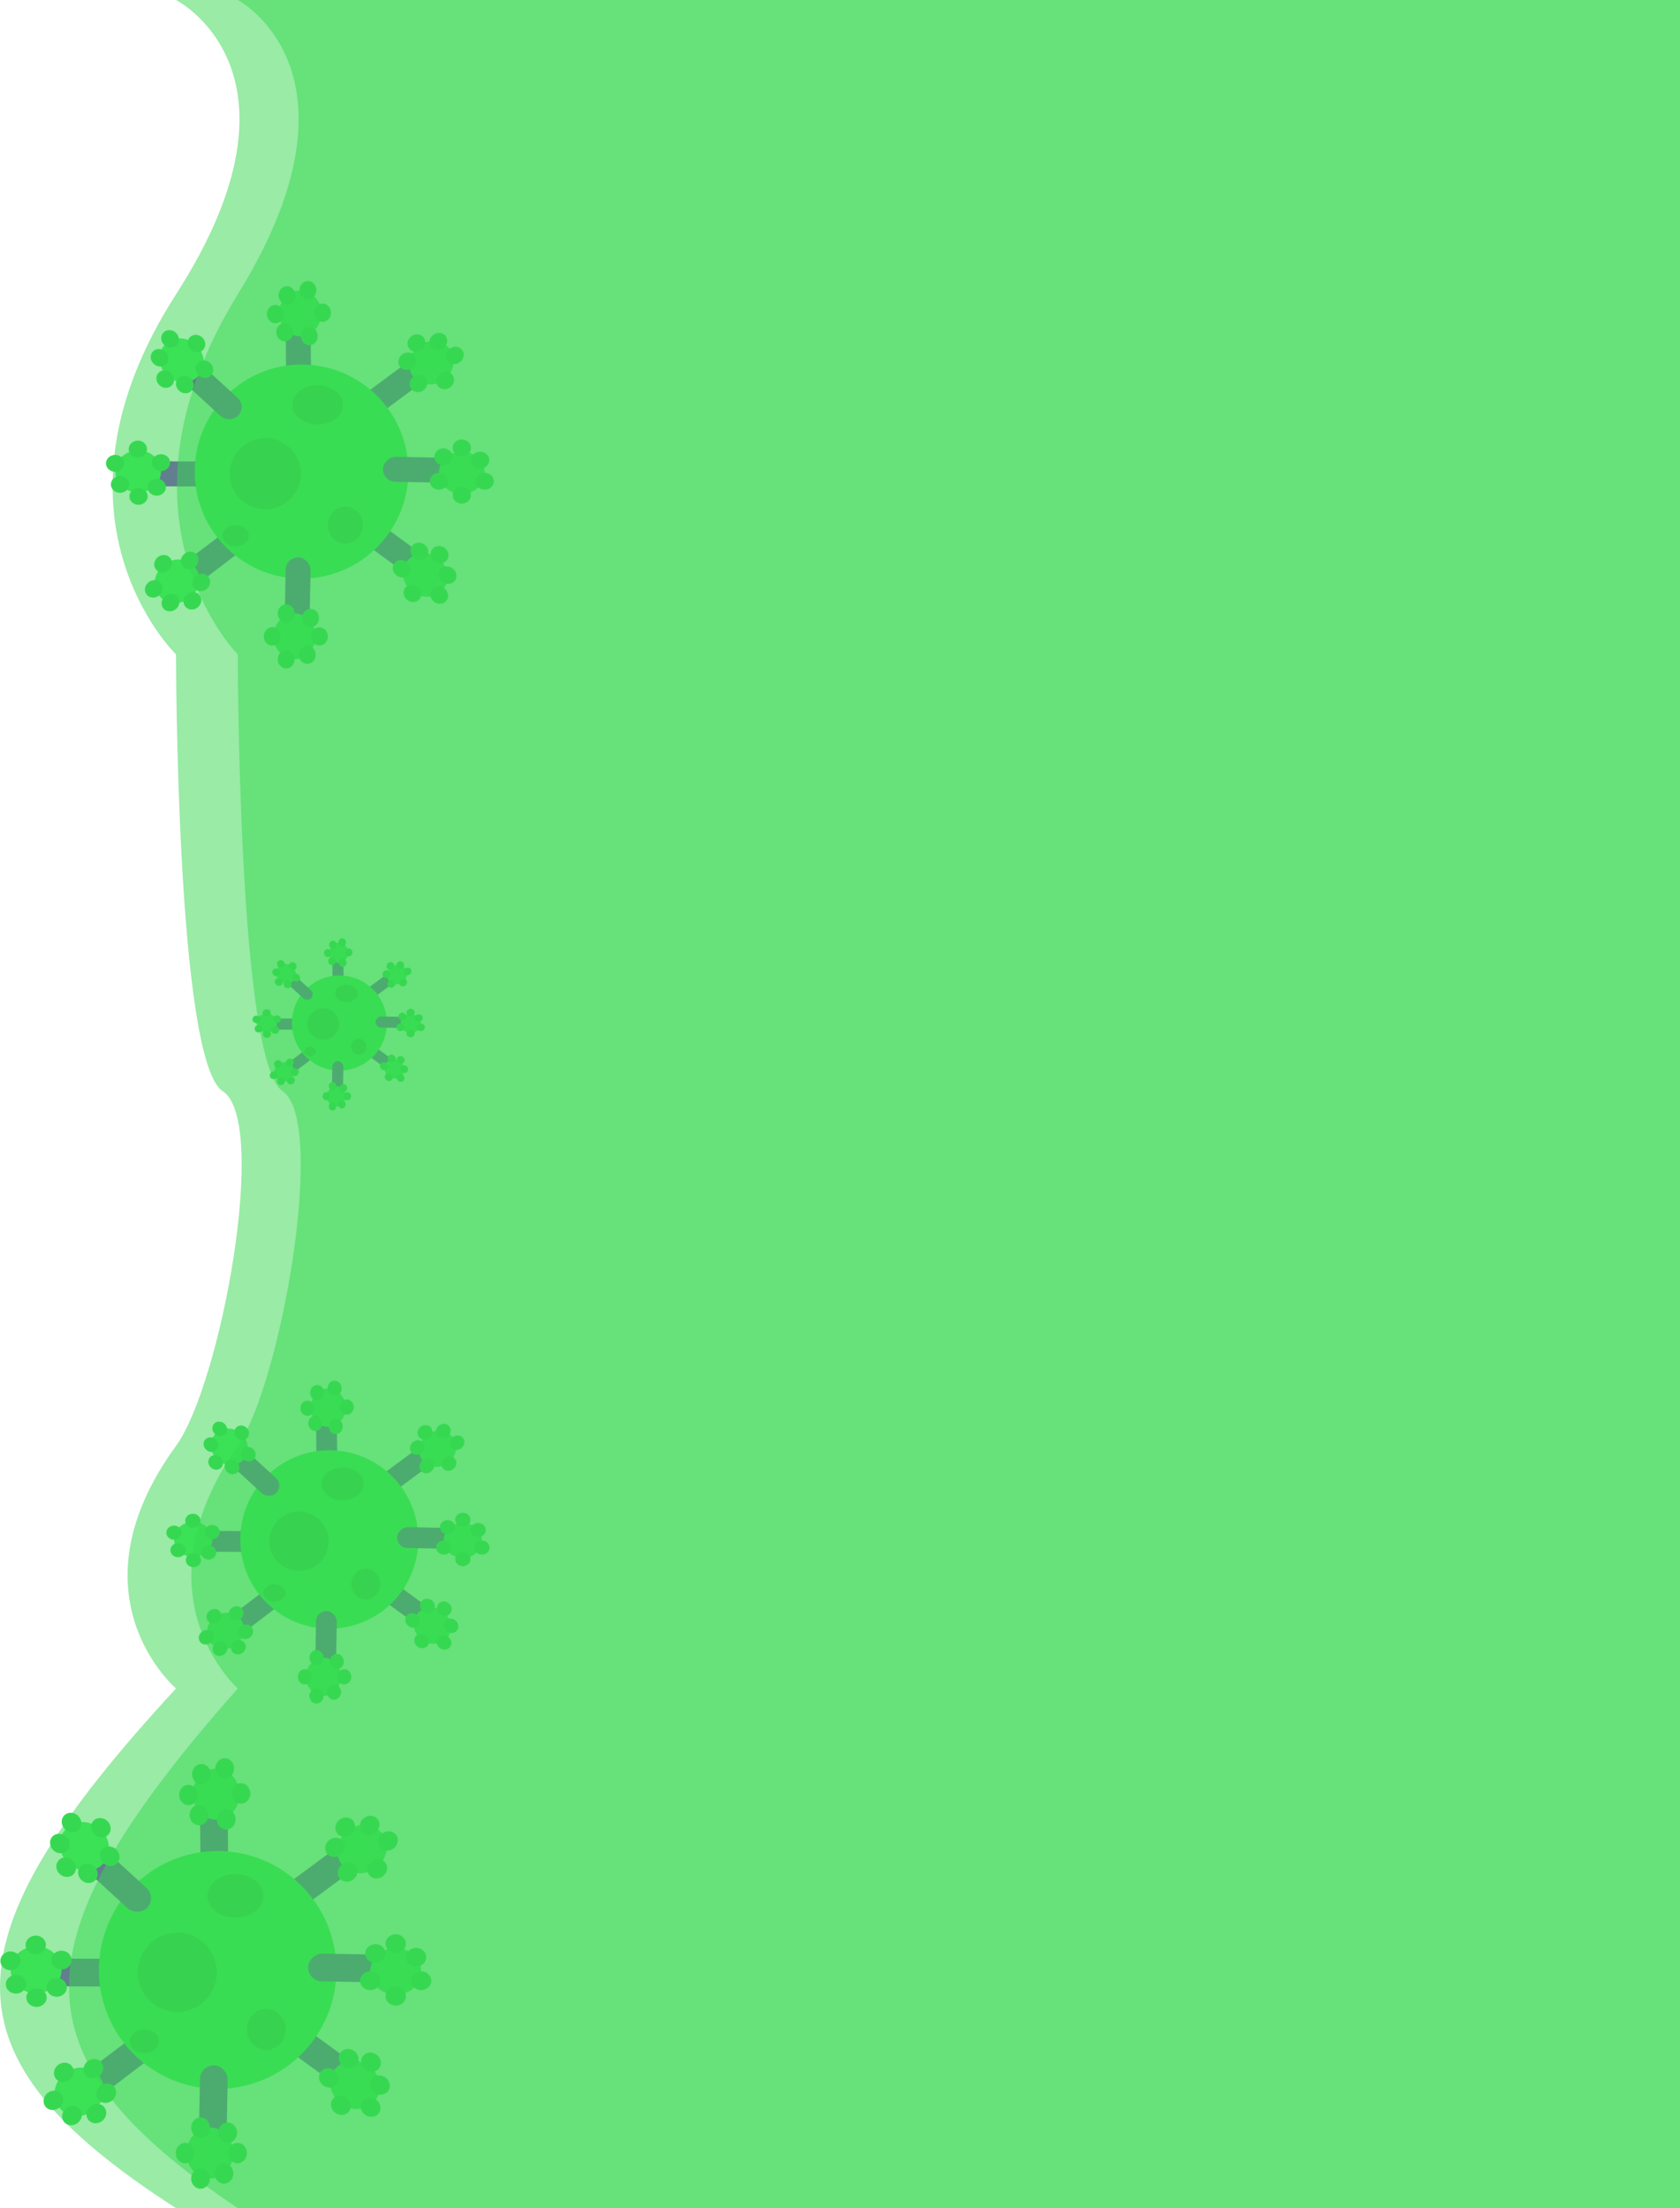 <svg width="779" height="1024" viewBox="0 0 779 1024" fill="none" xmlns="http://www.w3.org/2000/svg">
<rect width="5.144" height="13.22" rx="2.572" transform="matrix(0.594 0.805 -0.804 0.595 179.903 451.356)" fill="#8D22CF"/>
<ellipse rx="4.721" ry="4.351" transform="matrix(0.792 -0.61 0.609 0.793 184.156 451.987)" fill="#40EC5B"/>
<ellipse rx="1.889" ry="1.74" transform="matrix(0.792 -0.61 0.609 0.793 185.558 447.611)" fill="#37D851"/>
<ellipse rx="1.889" ry="1.74" transform="matrix(0.792 -0.61 0.609 0.793 179.15 451.67)" fill="#37D851"/>
<ellipse rx="1.889" ry="1.74" transform="matrix(0.792 -0.61 0.609 0.793 181.476 456.25)" fill="#37D851"/>
<ellipse rx="1.889" ry="1.74" transform="matrix(0.792 -0.61 0.609 0.793 186.964 455.645)" fill="#37D851"/>
<ellipse rx="1.889" ry="1.74" transform="matrix(0.792 -0.61 0.609 0.793 188.956 450.486)" fill="#37D851"/>
<ellipse rx="1.889" ry="1.74" transform="matrix(0.792 -0.61 0.609 0.793 181.029 447.916)" fill="#37D851"/>
<rect width="5.143" height="13.22" rx="2.572" transform="matrix(-0.605 -0.796 0.795 -0.606 135.957 497.598)" fill="#8D22CF"/>
<ellipse rx="4.722" ry="4.351" transform="matrix(-0.784 0.621 -0.62 -0.785 131.695 497.026)" fill="#40EC5B"/>
<ellipse rx="1.889" ry="1.74" transform="matrix(-0.784 0.621 -0.62 -0.785 130.353 501.422)" fill="#37D851"/>
<ellipse rx="1.889" ry="1.74" transform="matrix(-0.784 0.621 -0.62 -0.785 136.705 497.274)" fill="#37D851"/>
<ellipse rx="1.889" ry="1.74" transform="matrix(-0.784 0.621 -0.62 -0.785 134.316 492.727)" fill="#37D851"/>
<ellipse rx="1.889" ry="1.74" transform="matrix(-0.784 0.621 -0.62 -0.785 128.836 493.407)" fill="#37D851"/>
<ellipse rx="1.889" ry="1.74" transform="matrix(-0.784 0.621 -0.62 -0.785 126.916 498.594)" fill="#37D851"/>
<ellipse rx="1.889" ry="1.74" transform="matrix(-0.784 0.621 -0.62 -0.785 134.877 501.055)" fill="#37D851"/>
<rect width="5.144" height="13.219" rx="2.572" transform="matrix(-0.588 0.808 -0.807 -0.59 182.193 491.48)" fill="#8D22CF"/>
<ellipse rx="4.721" ry="4.351" transform="matrix(0.819 0.574 -0.573 0.82 182.866 495.735)" fill="#40EC5B"/>
<ellipse rx="1.888" ry="1.74" transform="matrix(0.819 0.574 -0.573 0.82 187.453 495.765)" fill="#37D851"/>
<ellipse rx="1.888" ry="1.74" transform="matrix(0.819 0.574 -0.573 0.82 181.669 490.855)" fill="#37D851"/>
<ellipse rx="1.888" ry="1.74" transform="matrix(0.819 0.574 -0.573 0.82 178.004 494.449)" fill="#37D851"/>
<ellipse rx="1.888" ry="1.74" transform="matrix(0.819 0.574 -0.573 0.82 180.223 499.515)" fill="#37D851"/>
<ellipse rx="1.888" ry="1.74" transform="matrix(0.819 0.574 -0.573 0.82 185.733 499.873)" fill="#37D851"/>
<ellipse rx="1.888" ry="1.74" transform="matrix(0.819 0.574 -0.573 0.82 185.808 491.527)" fill="#37D851"/>
<rect width="5.147" height="13.211" rx="2.574" transform="matrix(0.004 -1 1 0.004 126.731 477.444)" fill="#8D22CF"/>
<ellipse rx="4.718" ry="4.354" transform="matrix(-1 0.015 -0.015 -1 123.698 474.39)" fill="#40EC5B"/>
<ellipse rx="1.887" ry="1.741" transform="matrix(-1 0.015 -0.015 -1 119.962 477.058)" fill="#37D851"/>
<ellipse rx="1.887" ry="1.741" transform="matrix(-1 0.015 -0.015 -1 127.521 477.643)" fill="#37D851"/>
<ellipse rx="1.887" ry="1.741" transform="matrix(-1 0.015 -0.015 -1 128.39 472.579)" fill="#37D851"/>
<ellipse rx="1.887" ry="1.741" transform="matrix(-1 0.015 -0.015 -1 123.63 469.776)" fill="#37D851"/>
<ellipse rx="1.887" ry="1.741" transform="matrix(-1 0.015 -0.015 -1 118.955 472.719)" fill="#37D851"/>
<ellipse rx="1.887" ry="1.741" transform="matrix(-1 0.015 -0.015 -1 123.774 479.527)" fill="#37D851"/>
<rect width="5.138" height="13.235" rx="2.569" transform="matrix(1 -0.011 0.011 1 154.087 444.889)" fill="#8D22CF"/>
<ellipse rx="4.727" ry="4.346" transform="matrix(-0.03 -1 1 -0.03 157.088 441.805)" fill="#40EC5B"/>
<ellipse rx="1.891" ry="1.738" transform="matrix(-0.03 -1 1 -0.03 154.369 438.103)" fill="#37D851"/>
<ellipse rx="1.891" ry="1.738" transform="matrix(-0.03 -1 1 -0.03 153.9 445.684)" fill="#37D851"/>
<ellipse rx="1.891" ry="1.738" transform="matrix(-0.03 -1 1 -0.03 158.967 446.477)" fill="#37D851"/>
<ellipse rx="1.891" ry="1.738" transform="matrix(-0.03 -1 1 -0.03 161.693 441.667)" fill="#37D851"/>
<ellipse rx="1.891" ry="1.738" transform="matrix(-0.03 -1 1 -0.03 158.685 437.028)" fill="#37D851"/>
<ellipse rx="1.891" ry="1.738" transform="matrix(-0.03 -1 1 -0.03 151.963 441.959)" fill="#37D851"/>
<ellipse cx="157.367" cy="474.412" rx="22.018" ry="22.059" fill="#40EC5B"/>
<ellipse cx="149.881" cy="474.853" rx="7.339" ry="7.353" fill="#37C44D"/>
<ellipse cx="143.789" cy="487.647" rx="2.716" ry="2.206" fill="#37C44D"/>
<ellipse cx="166.394" cy="485.441" rx="3.596" ry="3.824" fill="#37C44D"/>
<ellipse cx="160.67" cy="460.662" rx="5.211" ry="4.044" fill="#37C44D"/>
<rect width="5.143" height="13.222" rx="2.571" transform="matrix(0.674 -0.738 0.737 0.676 132.857 455.8)" fill="#8D22CF"/>
<ellipse rx="4.722" ry="4.35" transform="matrix(-0.75 -0.662 0.66 -0.751 132.661 451.497)" fill="#40EC5B"/>
<ellipse rx="1.889" ry="1.74" transform="matrix(-0.75 -0.662 0.66 -0.751 128.105 450.957)" fill="#37D851"/>
<ellipse rx="1.889" ry="1.74" transform="matrix(-0.75 -0.662 0.66 -0.751 133.309 456.48)" fill="#37D851"/>
<ellipse rx="1.889" ry="1.74" transform="matrix(-0.75 -0.662 0.66 -0.751 137.35 453.315)" fill="#37D851"/>
<ellipse rx="1.889" ry="1.74" transform="matrix(-0.75 -0.662 0.66 -0.751 135.706 448.035)" fill="#37D851"/>
<ellipse rx="1.889" ry="1.74" transform="matrix(-0.75 -0.662 0.66 -0.751 130.269 447.065)" fill="#37D851"/>
<ellipse rx="1.889" ry="1.74" transform="matrix(-0.75 -0.662 0.66 -0.751 129.271 455.352)" fill="#37D851"/>
<rect width="5.138" height="13.235" rx="2.569" transform="matrix(-1 -0.019 0.019 -1 159.024 505.389)" fill="#8D22CF"/>
<ellipse cx="155.932" cy="508.382" rx="4.727" ry="4.346" transform="rotate(90 155.932 508.382)" fill="#40EC5B"/>
<ellipse cx="158.539" cy="512.164" rx="1.891" ry="1.738" transform="rotate(90 158.539 512.164)" fill="#37D851"/>
<ellipse cx="159.235" cy="504.601" rx="1.891" ry="1.738" transform="rotate(90 159.235 504.601)" fill="#37D851"/>
<ellipse cx="154.193" cy="503.655" rx="1.891" ry="1.738" transform="rotate(90 154.193 503.655)" fill="#37D851"/>
<ellipse cx="151.325" cy="508.382" rx="1.891" ry="1.738" transform="rotate(90 151.325 508.382)" fill="#37D851"/>
<ellipse cx="154.193" cy="513.109" rx="1.891" ry="1.738" transform="rotate(90 154.193 513.109)" fill="#37D851"/>
<ellipse cx="161.06" cy="508.382" rx="1.891" ry="1.738" transform="rotate(90 161.06 508.382)" fill="#37D851"/>
<rect width="5.147" height="13.211" rx="2.574" transform="matrix(-0.019 1 -1 -0.019 187.407 471.575)" fill="#8D22CF"/>
<ellipse cx="190.394" cy="474.673" rx="4.718" ry="4.354" fill="#40EC5B"/>
<ellipse cx="194.169" cy="472.061" rx="1.887" ry="1.741" fill="#37D851"/>
<ellipse cx="186.62" cy="471.365" rx="1.887" ry="1.741" fill="#37D851"/>
<ellipse cx="185.676" cy="476.415" rx="1.887" ry="1.741" fill="#37D851"/>
<ellipse cx="190.394" cy="479.288" rx="1.887" ry="1.741" fill="#37D851"/>
<ellipse cx="195.113" cy="476.415" rx="1.887" ry="1.741" fill="#37D851"/>
<ellipse cx="190.394" cy="469.536" rx="1.887" ry="1.741" fill="#37D851"/>
<rect width="11.573" height="29.745" rx="5.786" transform="matrix(0.594 0.805 -0.804 0.595 190.531 166.802)" fill="#8D22CF"/>
<ellipse rx="10.623" ry="9.789" transform="matrix(0.792 -0.61 0.609 0.793 200.101 168.222)" fill="#40EC5B"/>
<ellipse rx="4.249" ry="3.916" transform="matrix(0.792 -0.61 0.609 0.793 203.256 158.375)" fill="#37D851"/>
<ellipse rx="4.249" ry="3.916" transform="matrix(0.792 -0.61 0.609 0.793 188.839 167.508)" fill="#37D851"/>
<ellipse rx="4.249" ry="3.916" transform="matrix(0.792 -0.61 0.609 0.793 194.072 177.812)" fill="#37D851"/>
<ellipse rx="4.249" ry="3.916" transform="matrix(0.792 -0.61 0.609 0.793 206.421 176.452)" fill="#37D851"/>
<ellipse rx="4.249" ry="3.916" transform="matrix(0.792 -0.61 0.609 0.793 210.901 164.843)" fill="#37D851"/>
<ellipse rx="4.249" ry="3.916" transform="matrix(0.792 -0.61 0.609 0.793 193.067 159.06)" fill="#37D851"/>
<rect width="11.573" height="29.746" rx="5.786" transform="matrix(-0.605 -0.796 0.795 -0.606 91.653 270.846)" fill="#8D22CF"/>
<ellipse rx="10.623" ry="9.789" transform="matrix(-0.784 0.621 -0.62 -0.785 82.064 269.559)" fill="#40EC5B"/>
<ellipse rx="4.249" ry="3.916" transform="matrix(-0.784 0.621 -0.62 -0.785 79.045 279.448)" fill="#37D851"/>
<ellipse rx="4.249" ry="3.916" transform="matrix(-0.784 0.621 -0.62 -0.785 93.335 270.116)" fill="#37D851"/>
<ellipse rx="4.249" ry="3.916" transform="matrix(-0.784 0.621 -0.62 -0.785 87.961 259.886)" fill="#37D851"/>
<ellipse rx="4.249" ry="3.916" transform="matrix(-0.784 0.621 -0.62 -0.785 75.632 261.417)" fill="#37D851"/>
<ellipse rx="4.249" ry="3.916" transform="matrix(-0.784 0.621 -0.62 -0.785 71.312 273.087)" fill="#37D851"/>
<ellipse rx="4.249" ry="3.916" transform="matrix(-0.784 0.621 -0.62 -0.785 89.224 278.623)" fill="#37D851"/>
<rect width="11.574" height="29.743" rx="5.787" transform="matrix(-0.588 0.808 -0.807 -0.59 195.686 257.081)" fill="#8D22CF"/>
<ellipse rx="10.622" ry="9.79" transform="matrix(0.819 0.574 -0.573 0.82 197.198 266.654)" fill="#40EC5B"/>
<ellipse rx="4.249" ry="3.916" transform="matrix(0.819 0.574 -0.573 0.82 207.52 266.722)" fill="#37D851"/>
<ellipse rx="4.249" ry="3.916" transform="matrix(0.819 0.574 -0.573 0.82 194.506 255.675)" fill="#37D851"/>
<ellipse rx="4.249" ry="3.916" transform="matrix(0.819 0.574 -0.573 0.82 186.259 263.761)" fill="#37D851"/>
<ellipse rx="4.249" ry="3.916" transform="matrix(0.819 0.574 -0.573 0.82 191.252 275.158)" fill="#37D851"/>
<ellipse rx="4.249" ry="3.916" transform="matrix(0.819 0.574 -0.573 0.82 203.649 275.966)" fill="#37D851"/>
<ellipse rx="4.249" ry="3.916" transform="matrix(0.819 0.574 -0.573 0.82 203.818 257.187)" fill="#37D851"/>
<rect width="11.581" height="29.725" rx="5.79" transform="matrix(0.004 -1 1 0.004 70.894 225.499)" fill="#8D22CF"/>
<ellipse rx="10.616" ry="9.796" transform="matrix(-1 0.015 -0.015 -1 64.071 218.628)" fill="#40EC5B"/>
<ellipse rx="4.246" ry="3.918" transform="matrix(-1 0.015 -0.015 -1 55.665 224.631)" fill="#37D851"/>
<ellipse rx="4.246" ry="3.918" transform="matrix(-1 0.015 -0.015 -1 72.672 225.947)" fill="#37D851"/>
<ellipse rx="4.246" ry="3.918" transform="matrix(-1 0.015 -0.015 -1 74.628 214.553)" fill="#37D851"/>
<ellipse rx="4.246" ry="3.918" transform="matrix(-1 0.015 -0.015 -1 63.918 208.246)" fill="#37D851"/>
<ellipse rx="4.246" ry="3.918" transform="matrix(-1 0.015 -0.015 -1 53.398 214.867)" fill="#37D851"/>
<ellipse rx="4.246" ry="3.918" transform="matrix(-1 0.015 -0.015 -1 64.241 230.186)" fill="#37D851"/>
<rect width="11.56" height="29.779" rx="5.78" transform="matrix(1 -0.011 0.011 1 132.445 152.251)" fill="#8D22CF"/>
<ellipse rx="10.636" ry="9.778" transform="matrix(-0.03 -1 1 -0.03 139.199 145.311)" fill="#40EC5B"/>
<ellipse rx="4.254" ry="3.911" transform="matrix(-0.03 -1 1 -0.03 133.081 136.982)" fill="#37D851"/>
<ellipse rx="4.254" ry="3.911" transform="matrix(-0.03 -1 1 -0.03 132.025 154.038)" fill="#37D851"/>
<ellipse rx="4.254" ry="3.911" transform="matrix(-0.03 -1 1 -0.03 143.426 155.824)" fill="#37D851"/>
<ellipse rx="4.254" ry="3.911" transform="matrix(-0.03 -1 1 -0.03 149.559 145)" fill="#37D851"/>
<ellipse rx="4.254" ry="3.911" transform="matrix(-0.03 -1 1 -0.03 142.791 134.563)" fill="#37D851"/>
<ellipse rx="4.254" ry="3.911" transform="matrix(-0.03 -1 1 -0.03 127.666 145.657)" fill="#37D851"/>
<ellipse cx="139.826" cy="218.677" rx="49.541" ry="49.632" fill="#40EC5B"/>
<ellipse cx="122.982" cy="219.67" rx="16.514" ry="16.544" fill="#37C44D"/>
<ellipse cx="109.275" cy="248.456" rx="6.11" ry="4.963" fill="#37C44D"/>
<ellipse cx="160.138" cy="243.493" rx="8.092" ry="8.603" fill="#37C44D"/>
<ellipse cx="147.257" cy="187.739" rx="11.725" ry="9.099" fill="#37C44D"/>
<rect width="11.572" height="29.749" rx="5.786" transform="matrix(0.674 -0.738 0.737 0.676 84.679 176.8)" fill="#8D22CF"/>
<ellipse rx="10.624" ry="9.788" transform="matrix(-0.75 -0.662 0.66 -0.751 84.236 167.119)" fill="#40EC5B"/>
<ellipse rx="4.25" ry="3.915" transform="matrix(-0.75 -0.662 0.66 -0.751 73.985 165.904)" fill="#37D851"/>
<ellipse rx="4.25" ry="3.915" transform="matrix(-0.75 -0.662 0.66 -0.751 85.696 178.329)" fill="#37D851"/>
<ellipse rx="4.25" ry="3.915" transform="matrix(-0.75 -0.662 0.66 -0.751 94.787 171.209)" fill="#37D851"/>
<ellipse rx="4.25" ry="3.915" transform="matrix(-0.75 -0.662 0.66 -0.751 91.088 159.327)" fill="#37D851"/>
<ellipse rx="4.25" ry="3.915" transform="matrix(-0.75 -0.662 0.66 -0.751 78.856 157.148)" fill="#37D851"/>
<ellipse rx="4.25" ry="3.915" transform="matrix(-0.75 -0.662 0.66 -0.751 76.609 175.792)" fill="#37D851"/>
<rect width="11.56" height="29.779" rx="5.78" transform="matrix(-1 -0.019 0.019 -1 143.555 288.376)" fill="#8D22CF"/>
<ellipse cx="136.597" cy="295.111" rx="10.636" ry="9.778" transform="rotate(90 136.597 295.111)" fill="#40EC5B"/>
<ellipse cx="142.463" cy="303.619" rx="4.254" ry="3.911" transform="rotate(90 142.463 303.619)" fill="#37D851"/>
<ellipse cx="144.028" cy="286.602" rx="4.254" ry="3.911" transform="rotate(90 144.028 286.602)" fill="#37D851"/>
<ellipse cx="132.685" cy="284.475" rx="4.254" ry="3.911" transform="rotate(90 132.685 284.475)" fill="#37D851"/>
<ellipse cx="126.232" cy="295.111" rx="4.254" ry="3.911" transform="rotate(90 126.232 295.111)" fill="#37D851"/>
<ellipse cx="132.685" cy="305.746" rx="4.254" ry="3.911" transform="rotate(90 132.685 305.746)" fill="#37D851"/>
<ellipse cx="148.135" cy="295.11" rx="4.254" ry="3.911" transform="rotate(90 148.135 295.11)" fill="#37D851"/>
<rect width="11.581" height="29.725" rx="5.79" transform="matrix(-0.019 1 -1 -0.019 207.416 212.293)" fill="#8D22CF"/>
<ellipse cx="214.137" cy="219.265" rx="10.616" ry="9.796" fill="#40EC5B"/>
<ellipse cx="222.63" cy="213.387" rx="4.246" ry="3.918" fill="#37D851"/>
<ellipse cx="205.645" cy="211.82" rx="4.246" ry="3.918" fill="#37D851"/>
<ellipse cx="203.522" cy="223.183" rx="4.246" ry="3.918" fill="#37D851"/>
<ellipse cx="214.138" cy="229.648" rx="4.246" ry="3.918" fill="#37D851"/>
<ellipse cx="224.753" cy="223.183" rx="4.246" ry="3.918" fill="#37D851"/>
<ellipse cx="214.138" cy="207.705" rx="4.246" ry="3.918" fill="#37D851"/>
<rect width="9.644" height="24.788" rx="4.822" transform="matrix(0.594 0.805 -0.804 0.595 194.943 670.668)" fill="#8D22CF"/>
<ellipse rx="8.853" ry="8.158" transform="matrix(0.792 -0.61 0.609 0.793 202.918 671.851)" fill="#40EC5B"/>
<ellipse rx="3.541" ry="3.263" transform="matrix(0.792 -0.61 0.609 0.793 205.547 663.646)" fill="#37D851"/>
<ellipse rx="3.541" ry="3.263" transform="matrix(0.792 -0.61 0.609 0.793 193.533 671.257)" fill="#37D851"/>
<ellipse rx="3.541" ry="3.263" transform="matrix(0.792 -0.61 0.609 0.793 197.893 679.843)" fill="#37D851"/>
<ellipse rx="3.541" ry="3.263" transform="matrix(0.792 -0.61 0.609 0.793 208.184 678.71)" fill="#37D851"/>
<ellipse rx="3.541" ry="3.263" transform="matrix(0.792 -0.61 0.609 0.793 211.917 669.035)" fill="#37D851"/>
<ellipse rx="3.541" ry="3.263" transform="matrix(0.792 -0.61 0.609 0.793 197.055 664.216)" fill="#37D851"/>
<rect width="9.644" height="24.788" rx="4.822" transform="matrix(-0.605 -0.796 0.795 -0.606 112.544 757.372)" fill="#8D22CF"/>
<ellipse rx="8.853" ry="8.157" transform="matrix(-0.784 0.621 -0.62 -0.785 104.553 756.299)" fill="#40EC5B"/>
<ellipse rx="3.541" ry="3.263" transform="matrix(-0.784 0.621 -0.62 -0.785 102.037 764.54)" fill="#37D851"/>
<ellipse rx="3.541" ry="3.263" transform="matrix(-0.784 0.621 -0.62 -0.785 113.946 756.764)" fill="#37D851"/>
<ellipse rx="3.541" ry="3.263" transform="matrix(-0.784 0.621 -0.62 -0.785 109.467 748.238)" fill="#37D851"/>
<ellipse rx="3.541" ry="3.263" transform="matrix(-0.784 0.621 -0.62 -0.785 99.193 749.514)" fill="#37D851"/>
<ellipse rx="3.541" ry="3.263" transform="matrix(-0.784 0.621 -0.62 -0.785 95.593 759.239)" fill="#37D851"/>
<ellipse rx="3.541" ry="3.263" transform="matrix(-0.784 0.621 -0.62 -0.785 110.52 763.852)" fill="#37D851"/>
<rect width="9.645" height="24.786" rx="4.822" transform="matrix(-0.588 0.808 -0.807 -0.59 199.238 745.9)" fill="#8D22CF"/>
<ellipse rx="8.852" ry="8.158" transform="matrix(0.819 0.574 -0.573 0.82 200.499 753.878)" fill="#40EC5B"/>
<ellipse rx="3.541" ry="3.263" transform="matrix(0.819 0.574 -0.573 0.82 209.1 753.935)" fill="#37D851"/>
<ellipse rx="3.541" ry="3.263" transform="matrix(0.819 0.574 -0.573 0.82 198.255 744.729)" fill="#37D851"/>
<ellipse rx="3.541" ry="3.263" transform="matrix(0.819 0.574 -0.573 0.82 191.383 751.467)" fill="#37D851"/>
<ellipse rx="3.541" ry="3.263" transform="matrix(0.819 0.574 -0.573 0.82 195.543 760.965)" fill="#37D851"/>
<ellipse rx="3.541" ry="3.263" transform="matrix(0.819 0.574 -0.573 0.82 205.874 761.638)" fill="#37D851"/>
<ellipse rx="3.541" ry="3.263" transform="matrix(0.819 0.574 -0.573 0.82 206.015 745.989)" fill="#37D851"/>
<rect width="9.651" height="24.771" rx="4.825" transform="matrix(0.004 -1 1 0.004 95.245 719.583)" fill="#8D22CF"/>
<ellipse rx="8.847" ry="8.163" transform="matrix(-1 0.015 -0.015 -1 89.559 713.857)" fill="#40EC5B"/>
<ellipse rx="3.539" ry="3.265" transform="matrix(-1 0.015 -0.015 -1 82.555 718.859)" fill="#37D851"/>
<ellipse rx="3.539" ry="3.265" transform="matrix(-1 0.015 -0.015 -1 96.727 719.956)" fill="#37D851"/>
<ellipse rx="3.539" ry="3.265" transform="matrix(-1 0.015 -0.015 -1 98.357 710.461)" fill="#37D851"/>
<ellipse rx="3.539" ry="3.265" transform="matrix(-1 0.015 -0.015 -1 89.432 705.205)" fill="#37D851"/>
<ellipse rx="3.539" ry="3.265" transform="matrix(-1 0.015 -0.015 -1 80.665 710.722)" fill="#37D851"/>
<ellipse rx="3.539" ry="3.265" transform="matrix(-1 0.015 -0.015 -1 89.701 723.488)" fill="#37D851"/>
<rect width="9.633" height="24.816" rx="4.817" transform="matrix(1 -0.011 0.011 1 146.538 658.542)" fill="#8D22CF"/>
<ellipse rx="8.863" ry="8.148" transform="matrix(-0.03 -1 1 -0.03 152.166 652.76)" fill="#40EC5B"/>
<ellipse rx="3.545" ry="3.259" transform="matrix(-0.03 -1 1 -0.03 147.067 645.819)" fill="#37D851"/>
<ellipse rx="3.545" ry="3.259" transform="matrix(-0.03 -1 1 -0.03 146.188 660.032)" fill="#37D851"/>
<ellipse rx="3.545" ry="3.259" transform="matrix(-0.03 -1 1 -0.03 155.689 661.52)" fill="#37D851"/>
<ellipse rx="3.545" ry="3.259" transform="matrix(-0.03 -1 1 -0.03 160.799 652.5)" fill="#37D851"/>
<ellipse rx="3.545" ry="3.259" transform="matrix(-0.03 -1 1 -0.03 155.159 643.803)" fill="#37D851"/>
<ellipse rx="3.545" ry="3.259" transform="matrix(-0.03 -1 1 -0.03 142.555 653.048)" fill="#37D851"/>
<ellipse cx="152.688" cy="713.897" rx="41.284" ry="41.36" fill="#40EC5B"/>
<ellipse cx="138.651" cy="714.724" rx="13.761" ry="13.787" fill="#37C44D"/>
<ellipse cx="127.229" cy="738.713" rx="5.092" ry="4.136" fill="#37C44D"/>
<ellipse cx="169.615" cy="734.577" rx="6.743" ry="7.169" fill="#37C44D"/>
<ellipse cx="158.881" cy="688.115" rx="9.771" ry="7.583" fill="#37C44D"/>
<rect width="9.643" height="24.791" rx="4.822" transform="matrix(0.674 -0.738 0.737 0.676 106.733 679)" fill="#8D22CF"/>
<ellipse rx="8.854" ry="8.157" transform="matrix(-0.75 -0.662 0.66 -0.751 106.363 670.932)" fill="#40EC5B"/>
<ellipse rx="3.542" ry="3.263" transform="matrix(-0.75 -0.662 0.66 -0.751 97.821 669.92)" fill="#37D851"/>
<ellipse rx="3.542" ry="3.263" transform="matrix(-0.75 -0.662 0.66 -0.751 107.58 680.274)" fill="#37D851"/>
<ellipse rx="3.542" ry="3.263" transform="matrix(-0.75 -0.662 0.66 -0.751 115.156 674.341)" fill="#37D851"/>
<ellipse rx="3.542" ry="3.263" transform="matrix(-0.75 -0.662 0.66 -0.751 112.073 664.439)" fill="#37D851"/>
<ellipse rx="3.542" ry="3.263" transform="matrix(-0.75 -0.662 0.66 -0.751 101.88 662.623)" fill="#37D851"/>
<ellipse rx="3.542" ry="3.263" transform="matrix(-0.75 -0.662 0.66 -0.751 100.007 678.159)" fill="#37D851"/>
<rect width="9.633" height="24.816" rx="4.817" transform="matrix(-1 -0.019 0.019 -1 155.796 771.98)" fill="#8D22CF"/>
<ellipse cx="149.997" cy="777.592" rx="8.863" ry="8.148" transform="rotate(90 149.997 777.592)" fill="#40EC5B"/>
<ellipse cx="154.886" cy="784.682" rx="3.545" ry="3.259" transform="rotate(90 154.886 784.682)" fill="#37D851"/>
<ellipse cx="156.19" cy="770.502" rx="3.545" ry="3.259" transform="rotate(90 156.19 770.502)" fill="#37D851"/>
<ellipse cx="146.738" cy="768.729" rx="3.545" ry="3.259" transform="rotate(90 146.738 768.729)" fill="#37D851"/>
<ellipse cx="141.36" cy="777.592" rx="3.545" ry="3.259" transform="rotate(90 141.36 777.592)" fill="#37D851"/>
<ellipse cx="146.738" cy="786.455" rx="3.545" ry="3.259" transform="rotate(90 146.738 786.455)" fill="#37D851"/>
<ellipse cx="159.612" cy="777.592" rx="3.545" ry="3.259" transform="rotate(90 159.612 777.592)" fill="#37D851"/>
<rect width="9.651" height="24.771" rx="4.825" transform="matrix(-0.019 1 -1 -0.019 209.013 708.578)" fill="#8D22CF"/>
<ellipse cx="214.614" cy="714.387" rx="8.847" ry="8.163" fill="#40EC5B"/>
<ellipse cx="221.692" cy="709.489" rx="3.539" ry="3.265" fill="#37D851"/>
<ellipse cx="207.537" cy="708.183" rx="3.539" ry="3.265" fill="#37D851"/>
<ellipse cx="205.768" cy="717.652" rx="3.539" ry="3.265" fill="#37D851"/>
<ellipse cx="214.615" cy="723.04" rx="3.539" ry="3.265" fill="#37D851"/>
<ellipse cx="223.461" cy="717.652" rx="3.539" ry="3.265" fill="#37D851"/>
<ellipse cx="214.615" cy="704.755" rx="3.539" ry="3.265" fill="#37D851"/>
<rect width="12.859" height="33.05" rx="6.429" transform="matrix(0.594 0.805 -0.804 0.595 157.257 855.891)" fill="#8D22CF"/>
<ellipse rx="11.804" ry="10.877" transform="matrix(0.792 -0.61 0.609 0.793 167.891 857.468)" fill="#40EC5B"/>
<ellipse rx="4.721" ry="4.351" transform="matrix(0.792 -0.61 0.609 0.793 171.396 846.528)" fill="#37D851"/>
<ellipse rx="4.721" ry="4.351" transform="matrix(0.792 -0.61 0.609 0.793 155.376 856.675)" fill="#37D851"/>
<ellipse rx="4.721" ry="4.351" transform="matrix(0.792 -0.61 0.609 0.793 161.191 868.124)" fill="#37D851"/>
<ellipse rx="4.721" ry="4.351" transform="matrix(0.792 -0.61 0.609 0.793 174.912 866.613)" fill="#37D851"/>
<ellipse rx="4.721" ry="4.351" transform="matrix(0.792 -0.61 0.609 0.793 179.89 853.714)" fill="#37D851"/>
<ellipse rx="4.721" ry="4.351" transform="matrix(0.792 -0.61 0.609 0.793 160.074 847.288)" fill="#37D851"/>
<rect width="12.859" height="33.051" rx="6.429" transform="matrix(-0.605 -0.796 0.795 -0.606 47.392 971.495)" fill="#8D22CF"/>
<ellipse rx="11.804" ry="10.877" transform="matrix(-0.784 0.621 -0.62 -0.785 36.738 970.066)" fill="#40EC5B"/>
<ellipse rx="4.722" ry="4.351" transform="matrix(-0.784 0.621 -0.62 -0.785 33.383 981.053)" fill="#37D851"/>
<ellipse rx="4.722" ry="4.351" transform="matrix(-0.784 0.621 -0.62 -0.785 49.261 970.685)" fill="#37D851"/>
<ellipse rx="4.722" ry="4.351" transform="matrix(-0.784 0.621 -0.62 -0.785 43.29 959.318)" fill="#37D851"/>
<ellipse rx="4.722" ry="4.351" transform="matrix(-0.784 0.621 -0.62 -0.785 29.591 961.019)" fill="#37D851"/>
<ellipse rx="4.722" ry="4.351" transform="matrix(-0.784 0.621 -0.62 -0.785 24.791 973.985)" fill="#37D851"/>
<ellipse rx="4.722" ry="4.351" transform="matrix(-0.784 0.621 -0.62 -0.785 44.694 980.136)" fill="#37D851"/>
<rect width="12.86" height="33.047" rx="6.43" transform="matrix(-0.588 0.808 -0.807 -0.59 162.984 956.201)" fill="#8D22CF"/>
<ellipse rx="11.803" ry="10.878" transform="matrix(0.819 0.574 -0.573 0.82 164.665 966.837)" fill="#40EC5B"/>
<ellipse rx="4.721" ry="4.351" transform="matrix(0.819 0.574 -0.573 0.82 176.134 966.913)" fill="#37D851"/>
<ellipse rx="4.721" ry="4.351" transform="matrix(0.819 0.574 -0.573 0.82 161.674 954.638)" fill="#37D851"/>
<ellipse rx="4.721" ry="4.351" transform="matrix(0.819 0.574 -0.573 0.82 152.511 963.623)" fill="#37D851"/>
<ellipse rx="4.721" ry="4.351" transform="matrix(0.819 0.574 -0.573 0.82 158.057 976.287)" fill="#37D851"/>
<ellipse rx="4.721" ry="4.351" transform="matrix(0.819 0.574 -0.573 0.82 171.832 977.184)" fill="#37D851"/>
<ellipse rx="4.721" ry="4.351" transform="matrix(0.819 0.574 -0.573 0.82 172.021 956.318)" fill="#37D851"/>
<rect width="12.868" height="33.028" rx="6.434" transform="matrix(0.004 -1 1 0.004 24.327 921.11)" fill="#8D22CF"/>
<ellipse rx="11.796" ry="10.884" transform="matrix(-1 0.015 -0.015 -1 16.746 913.476)" fill="#40EC5B"/>
<ellipse rx="4.718" ry="4.354" transform="matrix(-1 0.015 -0.015 -1 7.406 920.145)" fill="#37D851"/>
<ellipse rx="4.718" ry="4.354" transform="matrix(-1 0.015 -0.015 -1 26.303 921.607)" fill="#37D851"/>
<ellipse rx="4.718" ry="4.354" transform="matrix(-1 0.015 -0.015 -1 28.476 908.948)" fill="#37D851"/>
<ellipse rx="4.718" ry="4.354" transform="matrix(-1 0.015 -0.015 -1 16.576 901.94)" fill="#37D851"/>
<ellipse rx="4.718" ry="4.354" transform="matrix(-1 0.015 -0.015 -1 4.887 909.296)" fill="#37D851"/>
<ellipse rx="4.718" ry="4.354" transform="matrix(-1 0.015 -0.015 -1 16.935 926.317)" fill="#37D851"/>
<rect width="12.844" height="33.088" rx="6.422" transform="matrix(1 -0.011 0.011 1 92.717 839.723)" fill="#8D22CF"/>
<ellipse rx="11.817" ry="10.864" transform="matrix(-0.03 -1 1 -0.03 100.221 832.012)" fill="#40EC5B"/>
<ellipse rx="4.727" ry="4.346" transform="matrix(-0.03 -1 1 -0.03 93.423 822.758)" fill="#37D851"/>
<ellipse rx="4.727" ry="4.346" transform="matrix(-0.03 -1 1 -0.03 92.25 841.709)" fill="#37D851"/>
<ellipse rx="4.727" ry="4.346" transform="matrix(-0.03 -1 1 -0.03 104.918 843.694)" fill="#37D851"/>
<ellipse rx="4.727" ry="4.346" transform="matrix(-0.03 -1 1 -0.03 111.732 831.667)" fill="#37D851"/>
<ellipse rx="4.727" ry="4.346" transform="matrix(-0.03 -1 1 -0.03 104.212 820.07)" fill="#37D851"/>
<ellipse rx="4.727" ry="4.346" transform="matrix(-0.03 -1 1 -0.03 87.407 832.396)" fill="#37D851"/>
<ellipse cx="100.917" cy="913.529" rx="55.046" ry="55.147" fill="#40EC5B"/>
<ellipse cx="82.202" cy="914.632" rx="18.349" ry="18.382" fill="#37C44D"/>
<ellipse cx="66.973" cy="946.617" rx="6.789" ry="5.515" fill="#37C44D"/>
<ellipse cx="123.486" cy="941.103" rx="8.991" ry="9.559" fill="#37C44D"/>
<ellipse cx="109.174" cy="879.154" rx="13.027" ry="10.11" fill="#37C44D"/>
<rect width="12.857" height="33.054" rx="6.429" transform="matrix(0.674 -0.738 0.737 0.676 39.644 867)" fill="#8D22CF"/>
<ellipse rx="11.805" ry="10.876" transform="matrix(-0.75 -0.662 0.66 -0.751 39.151 856.242)" fill="#40EC5B"/>
<ellipse rx="4.722" ry="4.35" transform="matrix(-0.75 -0.662 0.66 -0.751 27.761 854.893)" fill="#37D851"/>
<ellipse rx="4.722" ry="4.35" transform="matrix(-0.75 -0.662 0.66 -0.751 40.773 868.699)" fill="#37D851"/>
<ellipse rx="4.722" ry="4.35" transform="matrix(-0.75 -0.662 0.66 -0.751 50.874 860.788)" fill="#37D851"/>
<ellipse rx="4.722" ry="4.35" transform="matrix(-0.75 -0.662 0.66 -0.751 46.764 847.586)" fill="#37D851"/>
<ellipse rx="4.722" ry="4.35" transform="matrix(-0.75 -0.662 0.66 -0.751 33.173 845.163)" fill="#37D851"/>
<ellipse rx="4.722" ry="4.35" transform="matrix(-0.75 -0.662 0.66 -0.751 30.676 865.879)" fill="#37D851"/>
<rect width="12.844" height="33.088" rx="6.422" transform="matrix(-1 -0.019 0.019 -1 105.061 990.974)" fill="#8D22CF"/>
<ellipse cx="97.33" cy="998.456" rx="11.817" ry="10.864" transform="rotate(90 97.33 998.456)" fill="#40EC5B"/>
<ellipse cx="103.848" cy="1007.91" rx="4.727" ry="4.346" transform="rotate(90 103.848 1007.91)" fill="#37D851"/>
<ellipse cx="105.587" cy="989.002" rx="4.727" ry="4.346" transform="rotate(90 105.587 989.002)" fill="#37D851"/>
<ellipse cx="92.984" cy="986.638" rx="4.727" ry="4.346" transform="rotate(90 92.984 986.638)" fill="#37D851"/>
<ellipse cx="85.814" cy="998.456" rx="4.727" ry="4.346" transform="rotate(90 85.814 998.456)" fill="#37D851"/>
<ellipse cx="92.984" cy="1010.27" rx="4.727" ry="4.346" transform="rotate(90 92.984 1010.27)" fill="#37D851"/>
<ellipse cx="110.15" cy="998.456" rx="4.727" ry="4.346" transform="rotate(90 110.15 998.456)" fill="#37D851"/>
<rect width="12.868" height="33.028" rx="6.434" transform="matrix(-0.019 1 -1 -0.019 176.018 906.437)" fill="#8D22CF"/>
<ellipse cx="183.486" cy="914.183" rx="11.796" ry="10.884" fill="#40EC5B"/>
<ellipse cx="192.923" cy="907.652" rx="4.718" ry="4.354" fill="#37D851"/>
<ellipse cx="174.05" cy="905.91" rx="4.718" ry="4.354" fill="#37D851"/>
<ellipse cx="171.691" cy="918.536" rx="4.718" ry="4.354" fill="#37D851"/>
<ellipse cx="183.487" cy="925.72" rx="4.718" ry="4.354" fill="#37D851"/>
<ellipse cx="195.282" cy="918.536" rx="4.718" ry="4.354" fill="#37D851"/>
<ellipse cx="183.487" cy="901.339" rx="4.718" ry="4.354" fill="#37D851"/>
<path d="M110.27 0H779V1024H110.27C5.886 953.889 5.934 900.834 110.27 783C110.27 783 61.789 740 110.27 670.5C130.171 641.97 151.765 520 131.017 506C110.27 492 110.27 303.5 110.27 303.5C110.27 303.5 46.795 239.5 110.27 136.5C173.744 33.5 110.27 0 110.27 0Z" fill="#37D851" fill-opacity="0.51"/>
<path d="M81.623 0H779V1024H81.623C-27.233 953.889 -27.182 900.834 81.623 783C81.623 783 31.065 740 81.623 670.5C102.376 641.97 124.895 520 103.259 506C81.623 492 81.623 303.5 81.623 303.5C81.623 303.5 15.429 239.5 81.623 136.5C147.816 33.5 81.623 0 81.623 0Z" fill="#37D851" fill-opacity="0.51"/>
</svg>
